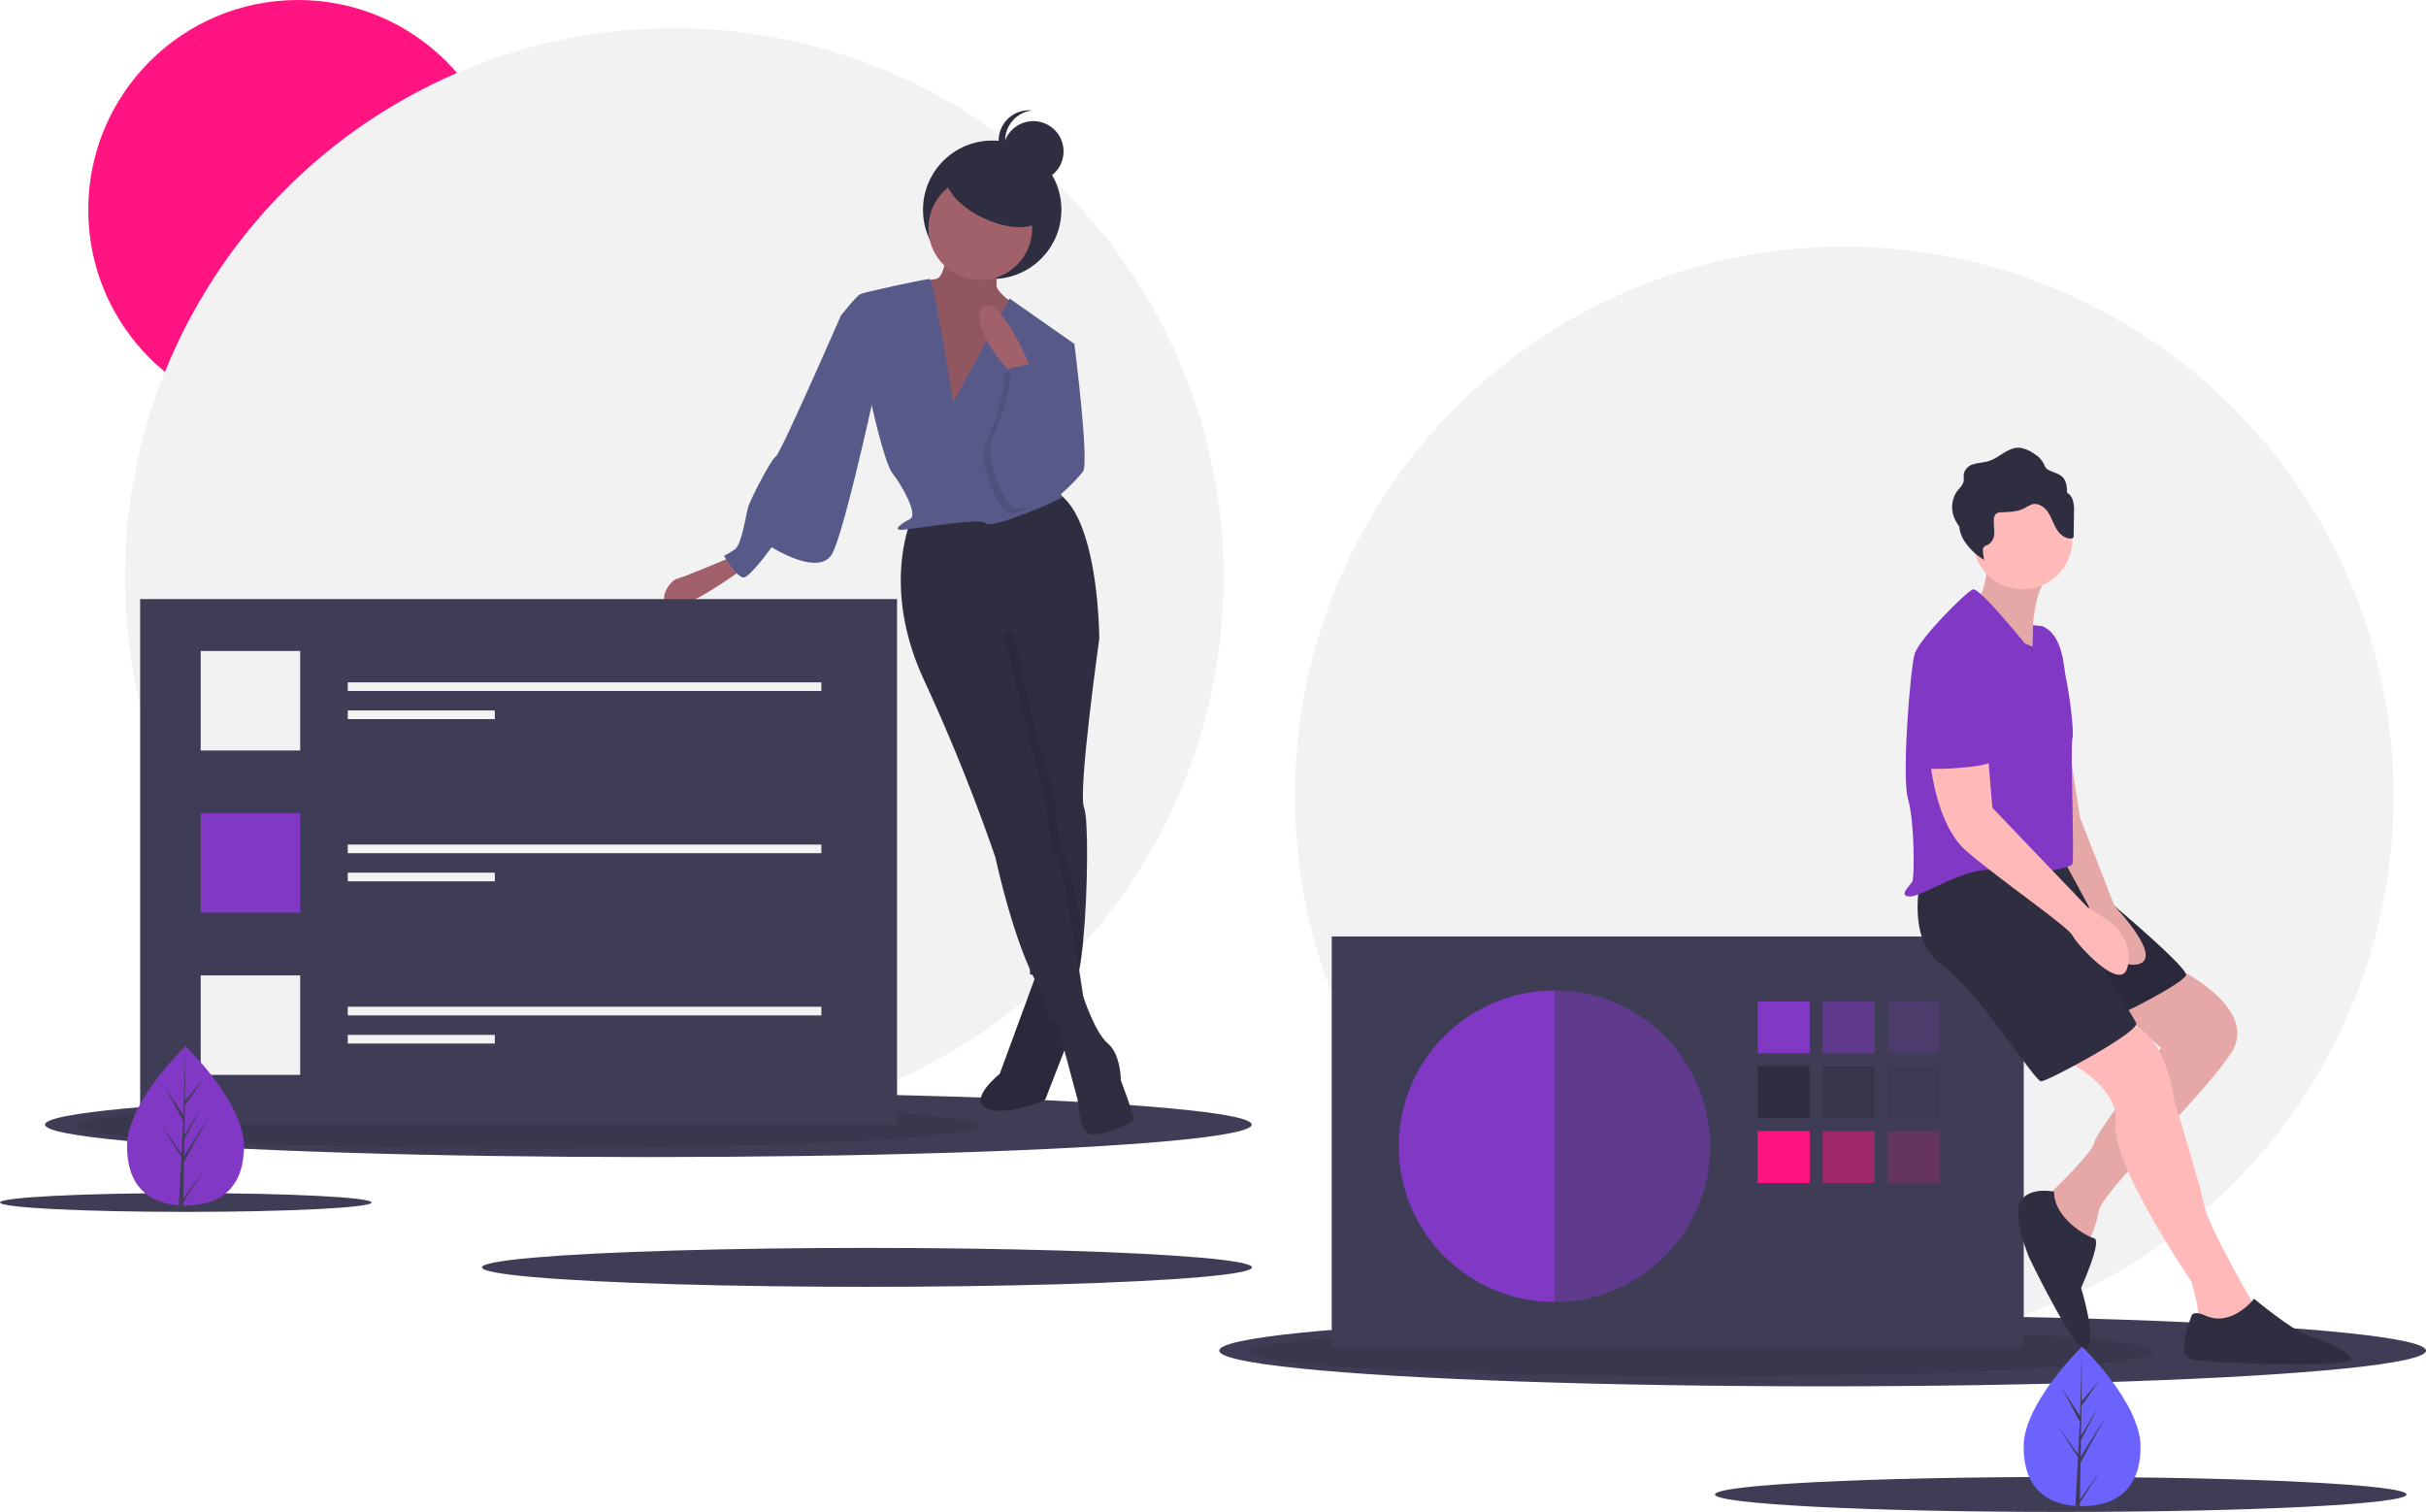 <svg xmlns="http://www.w3.org/2000/svg" width="631.575" height="393.582" viewBox="0 0 631.575 393.582"><circle cx="143.002" cy="143.002" r="143.002" transform="translate(337.127 64.181)" fill="#f2f2f2"/><circle cx="54.611" cy="54.611" r="54.611" transform="translate(22.974)" fill="#ff1481"/><circle cx="143.002" cy="143.002" r="143.002" transform="translate(32.545 7.318)" fill="#f2f2f2"/><ellipse cx="157.076" cy="8.445" rx="157.076" ry="8.445" transform="translate(11.714 284.314)" fill="#3f3d56"/><ellipse cx="117.667" cy="5.824" rx="117.667" ry="5.824" transform="translate(19.596 287.226)" opacity="0.1"/><ellipse cx="157.076" cy="9.289" rx="157.076" ry="9.289" transform="translate(317.422 342.303)" fill="#3f3d56"/><ellipse cx="117.667" cy="6.407" rx="117.667" ry="6.407" transform="translate(325.304 345.506)" opacity="0.1"/><ellipse cx="100.238" cy="5.067" rx="100.238" ry="5.067" transform="translate(125.47 324.85)" fill="#3f3d56"/><ellipse cx="48.363" cy="2.445" rx="48.363" ry="2.445" transform="translate(0 310.582)" fill="#3f3d56"/><ellipse cx="90.012" cy="4.55" rx="90.012" ry="4.55" transform="translate(446.485 384.482)" fill="#3f3d56"/><rect width="180.159" height="106.97" transform="translate(346.698 243.778)" fill="#3f3d56"/><path d="M40.536,0A40.536,40.536,0,1,1,0,40.536,40.536,40.536,0,0,1,40.536,0Z" transform="translate(364.151 257.853)" fill="#8038c5"/><rect width="13.512" height="13.512" transform="translate(457.608 260.668)" fill="#8038c5"/><path d="M0,0H13.512V13.512H0Z" transform="translate(474.498 260.668)" fill="#8038c5" opacity="0.5"/><rect width="13.512" height="13.512" transform="translate(491.388 260.668)" fill="#8038c5" opacity="0.2"/><rect width="13.512" height="13.512" transform="translate(457.608 277.558)" fill="#2f2e41"/><rect width="13.512" height="13.512" transform="translate(474.498 277.558)" fill="#2f2e41" opacity="0.5"/><rect width="13.512" height="13.512" transform="translate(491.388 277.558)" fill="#2f2e41" opacity="0.2"/><rect width="13.512" height="13.512" transform="translate(457.608 294.448)" fill="#ff1481"/><rect width="13.512" height="13.512" transform="translate(474.498 294.448)" fill="#ff1481" opacity="0.5"/><rect width="13.512" height="13.512" transform="translate(491.388 294.448)" fill="#ff1481" opacity="0.2"/><path d="M757.9,558.459v81.072c22.387,0,41.662-18.148,41.662-40.536S780.29,558.459,757.9,558.459Z" transform="translate(-353.217 -300.606)" fill="#3f3d56" opacity="0.5"/><path d="M1017.555,546.959s23.646,10.7,15.2,23.083-33.78,36.032-34.343,41.1a22.5,22.5,0,0,1-3.941,9.571s-11.26-11.823-10.134-12.949,12.386-11.823,12.949-14.638,17.453-24.772,17.453-24.772l-15.2-13.512Z" transform="translate(-452.135 -295.58)" fill="#ffb9b9"/><path d="M1017.555,546.959s23.646,10.7,15.2,23.083-33.78,36.032-34.343,41.1a22.5,22.5,0,0,1-3.941,9.571s-11.26-11.823-10.134-12.949,12.386-11.823,12.949-14.638,17.453-24.772,17.453-24.772l-15.2-13.512Z" transform="translate(-452.135 -295.58)" opacity="0.1"/><path d="M990.4,582.4s16.327,6.756,15.2,17.453,19.705,41.1,19.705,41.1,2.252,7.319,1.689,9.571,14.638,1.689,14.638,1.689v-5.067s-11.823-20.268-12.949-25.9-7.882-27.587-7.882-27.587-2.252-19.7-13.512-19.7A21.112,21.112,0,0,0,990.4,582.4Z" transform="translate(-454.819 -307.379)" fill="#ffb9b9"/><path d="M983.872,498.459s33.78,27.587,32.654,29.839-17.453,10.7-20.268,11.26-22.733-41.1-22.733-41.1Z" transform="translate(-447.444 -274.386)" fill="#2f2e41"/><path d="M983.872,498.459s33.78,27.587,32.654,29.839-17.453,10.7-20.268,11.26-22.733-41.1-22.733-41.1Z" transform="translate(-447.444 -274.386)" opacity="0.1"/><path d="M926.421,503.6s-3.378,15.2,5.63,21.394,24.209,30.4,25.9,30.4,25.9-12.949,24.772-15.2-13.512-21.957-13.512-21.957l-3.941-20.831S930.925,496.285,926.421,503.6Z" transform="translate(-426.588 -273.9)" fill="#2f2e41"/><path d="M991.9,420.459l5.067,32.654,9.008,23.083s13.512,14.075,5.63,15.2-12.386-15.2-12.386-15.2L991.9,462.684Z" transform="translate(-455.475 -240.3)" fill="#ffb9b9"/><path d="M991.9,420.459l5.067,32.654,9.008,23.083s13.512,14.075,5.63,15.2-12.386-15.2-12.386-15.2L991.9,462.684Z" transform="translate(-455.475 -240.3)" opacity="0.1"/><path d="M954.94,355.959s0,11.823-3.941,12.949,15.764,16.327,15.764,16.327-2.252-19.7,5.63-24.772Z" transform="translate(-437.372 -212.113)" fill="#ffb9b9"/><path d="M954.94,355.959s0,11.823-3.941,12.949,15.764,16.327,15.764,16.327-2.252-19.7,5.63-24.772Z" transform="translate(-437.372 -212.113)" opacity="0.1"/><circle cx="12.949" cy="12.949" r="12.949" transform="translate(513.627 127.519)" fill="#ffb9b9"/><path d="M951.092,387.022s-11.823-14.638-13.512-14.075-14.075,12.949-15.2,16.89S919,421.928,920.69,427.558s1.689,20.268,1.126,21.394-3.941,3.941-.563,3.941,15.2-8.445,23.083-6.756,18.579-.563,19.142-1.689-.563-30.4,0-32.654-1.126-13.512-1.689-15.764-.563-11.26-6.193-13.512l-2.4-.237-.134,5.569Z" transform="translate(-423.954 -219.53)" fill="#8038c5"/><path d="M931.4,449.959s1.126,17.453,9.571,24.772,26.461,19.7,27.587,21.957,11.823,14.075,14.075,9.008a8.424,8.424,0,0,0,.451-4.992,12.416,12.416,0,0,0-5.576-8.114l-5.01-3.221-24.772-25.9L946.6,449.959Z" transform="translate(-429.036 -253.191)" fill="#ffb9b9"/><path d="M981.64,651.269s-6.474-1.407-8.726,2.534,2.252,14.638,2.252,14.638,12.949,27.024,15.2,23.646-1.689-15.764-1.689-15.764,5.63-12.386,3.378-12.949S981.64,658.025,981.64,651.269Z" transform="translate(-446.901 -341.057)" fill="#2f2e41"/><path d="M1054.879,705.463s-3.378-1.689-3.941,0-3.941,10.134,0,11.26,42.788,2.252,41.662,0-7.319-5.067-11.26-6.193-14.075-9.571-14.075-9.571S1061.635,708.278,1054.879,705.463Z" transform="translate(-480.45 -362.879)" fill="#2f2e41"/><path d="M973.194,321.11a3.468,3.468,0,0,0-1.5-1.963,7.959,7.959,0,0,0-.318-2.591c-.827-2.446-2.787-2.306-4.637-3.387-.8-.469-.753-.884-1.17-1.654A6.14,6.14,0,0,0,963.2,309.1a8.513,8.513,0,0,0-3.842-1.63c-2.95-.2-5.211,2.573-8.03,3.464-1.243.392-2.578.409-3.827.78a3.52,3.52,0,0,0-2.682,2.547c-.086.6.066,1.206-.021,1.8-.173,1.183-1.211,2.012-1.906,2.985a7.353,7.353,0,0,0-.132,7.533,10.582,10.582,0,0,0,.886,1.387,8.529,8.529,0,0,0,.936,3.167,15.786,15.786,0,0,0,5.552,5.544,13.109,13.109,0,0,1-.328-2.364,1.63,1.63,0,0,1,.1-.783c.246-.514.9-.651,1.392-.933a3.517,3.517,0,0,0,1.459-3.054c.03-1.18-.22-2.362-.1-3.537a1.933,1.933,0,0,1,.661-1.421,2.285,2.285,0,0,1,1.247-.3c2.1-.086,4.3-.124,6.156-1.119a9.122,9.122,0,0,1,1.916-.969c1.576-.411,3.188.694,4.1,2.046s1.362,2.962,2.2,4.359,2.286,2.643,3.907,2.477a.649.649,0,0,0,.484-.215.725.725,0,0,0,.089-.412l.091-6.2a9.365,9.365,0,0,0-.312-3.149Z" transform="translate(-433.575 -190.919)" fill="#2f2e41"/><path d="M933.254,398.959s12.386,5.63,11.823,17.453,3.378,12.949-6.193,14.075-11.823,0-12.386,1.126-3.941-25.9-1.689-28.713S933.254,398.959,933.254,398.959Z" transform="translate(-425.82 -230.904)" fill="#8038c5"/><circle cx="18.016" cy="18.016" r="18.016" transform="translate(240.291 36.595)" fill="#2f2e41"/><path d="M507.658,547.959l-10.134,27.587s-8.445,6.756-3.378,9.008,15.2-2.252,15.2-2.252l7.882-20.268L516.1,547.959Z" transform="translate(-237.247 -296.017)" fill="#2f2e41"/><path d="M507.658,547.959l-10.134,27.587s-8.445,6.756-3.378,9.008,15.2-2.252,15.2-2.252l7.882-20.268L516.1,547.959Z" transform="translate(-237.247 -296.017)" opacity="0.1"/><path d="M517.935,257.459l8.445,1.126s3.941,30.965,2.252,33.217-10.134,11.26-13.512,9.008S517.935,257.459,517.935,257.459Z" transform="translate(-246.68 -169.068)" fill="#575a89"/><path d="M363.759,357.959s-11.823,5.067-14.075,5.63-5.63,6.193-1.689,7.319,19.142-10.134,19.142-10.134Z" transform="translate(-173.293 -212.987)" fill="#a0616a"/><path d="M526.4,565.009l6.193,23.083s.563,8.445,3.378,9.008,11.26-2.815,11.26-3.941-3.378-10.134-3.378-10.134,0-6.756-3.378-9.571-6.421-12.245-6.421-12.245Z" transform="translate(-252.051 -301.808)" fill="#2f2e41"/><path d="M521.612,433.318c1.137,2.652,1,21.889-.248,34.692-.6,6.221-1.464,10.922-2.567,11.474l-8.068-2.016-3.192-.8-.084-7-.479-38.6L497.4,391.093V380.959l24.209,2.252,3.84,6.03.1.163S519.923,429.377,521.612,433.318Z" transform="translate(-239.378 -223.038)" fill="#2f2e41"/><path d="M516.545,445.7c1.2,1.807,3.215,12.628,4.819,22.306-.6,6.221-1.464,10.922-2.567,11.474l-8.068-2.016c-.124-.259-.248-.529-.377-.8-1.03-2.162-2-4.549-2.9-7l-.479-38.6L497.4,391.093V380.959l24.209,2.252,3.84,6.03-22.419-1.526,5.067,21.957,6.193,23.083S514.293,442.326,516.545,445.7Z" transform="translate(-239.378 -223.038)" opacity="0.1"/><path d="M458.321,335.278s-7.882,17.453,3.378,41.662a492.1,492.1,0,0,1,18.579,46.166s3.941,18.579,9.571,30.4,4.5,12.386,4.5,12.386l9.008-5.067s-5.067-34.906-7.319-38.284-2.252-12.949-2.252-12.949L487.6,386.511l-5.067-21.957,24.772,1.689s0-32.091-11.26-38.284Z" transform="translate(-221.127 -199.877)" fill="#2f2e41"/><path d="M466.747,212.459s0,9.008-2.815,9.571-8.445.563-10.134,3.378,12.949,39.973,12.949,39.973l15.2-9.571,5.067-25.335s-7.319-4.5-7.319-6.756V213.585Z" transform="translate(-220.263 -149.403)" fill="#a0616a"/><path d="M466.747,212.459s0,9.008-2.815,9.571-8.445.563-10.134,3.378,12.949,39.973,12.949,39.973l15.2-9.571,5.067-25.335s-7.319-4.5-7.319-6.756V213.585Z" transform="translate(-220.263 -149.403)" opacity="0.1"/><circle cx="13.512" cy="13.512" r="13.512" transform="translate(241.699 45.884)" fill="#a0616a"/><path d="M457.179,261.55s-5.067-32.091-6.193-32.091-16.89,3.378-18.016,3.941-5.067,5.63-5.067,5.63l7.882,22.52s3.378,15.764,5.63,18.579,6.756,10.7,4.5,11.823-4.5,2.815-2.252,2.815,20.831-3.378,21.957-1.689,19.7-6.193,19.7-6.756-2.252-27.024-2.252-27.024l5.63-12.949-16.89-11.823Z" transform="translate(-209.006 -156.832)" fill="#575a89"/><path d="M409.935,241.459l-5.63,2.815s-15.764,36.032-16.89,36.595-6.756,11.26-7.319,13.512-1.689,9.571-3.378,10.7a29.254,29.254,0,0,1-2.815,1.689s3.378,5.63,5.067,5.63,7.319-7.882,7.319-7.882,12.386,7.882,15.764,1.689,11.823-45.6,11.823-45.6Z" transform="translate(-185.408 -162.076)" fill="#575a89"/><path d="M505.749,258.706s-7.882-19.142-12.386-16.89,3.378,15.764,8.445,18.016Z" transform="translate(-237.027 -162.152)" fill="#a0616a"/><path d="M498.716,271.573l7.9-1.786,1.672,8.542s7.319,12.949,5.63,18.579-11.823,14.638-15.2,9.571-6.193-12.949-3.941-17.453S500.4,273.825,498.716,271.573Z" transform="translate(-237.875 -174.456)" opacity="0.1"/><path d="M501.716,269.573l7.9-1.786,1.672,8.542s7.319,12.949,5.63,18.579-11.823,14.638-15.2,9.571-6.193-12.949-3.941-17.453S503.4,271.825,501.716,269.573Z" transform="translate(-239.186 -173.582)" fill="#575a89"/><ellipse cx="6.474" cy="13.512" rx="6.474" ry="13.512" transform="translate(243.887 51.082) rotate(-64.899)" fill="#2f2e41"/><circle cx="7.882" cy="7.882" r="7.882" transform="translate(261.122 31.528)" fill="#2f2e41"/><path d="M502.582,159.341a7.882,7.882,0,0,1,7.036-7.835,7.882,7.882,0,1,0,0,15.671A7.882,7.882,0,0,1,502.582,159.341Z" transform="translate(-240.898 -122.746)" fill="#2f2e41"/><rect width="197.049" height="136.809" transform="translate(36.486 155.951)" fill="#3f3d56"/><rect width="25.898" height="25.898" transform="translate(52.25 169.462)" fill="#f2f2f2"/><path d="M0,0H25.9V25.9H0Z" transform="translate(52.25 211.687)" fill="#8038c5"/><rect width="25.898" height="25.898" transform="translate(52.25 253.912)" fill="#f2f2f2"/><rect width="123.297" height="2.252" transform="translate(90.533 177.626)" fill="#f2f2f2"/><rect width="38.284" height="2.252" transform="translate(90.533 184.945)" fill="#f2f2f2"/><rect width="123.297" height="2.252" transform="translate(90.533 219.851)" fill="#f2f2f2"/><rect width="38.284" height="2.252" transform="translate(90.533 227.17)" fill="#f2f2f2"/><rect width="123.297" height="2.252" transform="translate(90.533 262.076)" fill="#f2f2f2"/><rect width="38.284" height="2.252" transform="translate(90.533 269.395)" fill="#f2f2f2"/><path d="M1005.277,749.181c0,11.461-6.812,15.462-15.217,15.462-.195,0-.389,0-.583-.007-.389-.008-.776-.027-1.157-.053-7.585-.536-13.477-4.744-13.477-15.4,0-11.028,14.092-24.945,15.154-25.977h0l.062-.06S1005.277,737.721,1005.277,749.181Z" transform="translate(-448.02 -372.572)" fill="#6c63ff"/><path d="M996.143,762.889l5.566-7.776-5.58,8.63-.014.892c-.389-.008-.776-.027-1.157-.053l.6-11.465,0-.09.01-.015.057-1.084-5.594-8.651,5.611,7.839.014.23.452-8.662-4.788-8.94,4.847,7.42.472-17.96v0l-.078,14.162,4.767-5.615-4.787,6.835-.126,7.756,4.452-7.444-4.471,8.585-.07,4.312,6.461-10.361L996.3,753.3Z" transform="translate(-454.655 -372.572)" fill="#3f3d56"/><path d="M128.28,610.181c0,11.461-6.812,15.462-15.217,15.462-.195,0-.389,0-.583-.007-.389-.008-.776-.027-1.157-.053-7.585-.536-13.477-4.744-13.477-15.4,0-11.028,14.092-24.945,15.154-25.977h0l.062-.06S128.28,598.721,128.28,610.181Z" transform="translate(-64.771 -311.829)" fill="#8038c5"/><path d="M119.143,623.889l5.566-7.776-5.58,8.63-.014.892c-.389-.008-.776-.027-1.157-.053l.6-11.465,0-.09.01-.015.057-1.084-5.594-8.651,5.611,7.839.014.23.452-8.662-4.788-8.94,4.847,7.42.472-17.961v0l-.078,14.162,4.767-5.615-4.787,6.835-.126,7.756,4.452-7.444-4.471,8.585-.07,4.312,6.461-10.361L119.3,614.3Z" transform="translate(-71.404 -311.829)" fill="#3f3d56"/></svg>